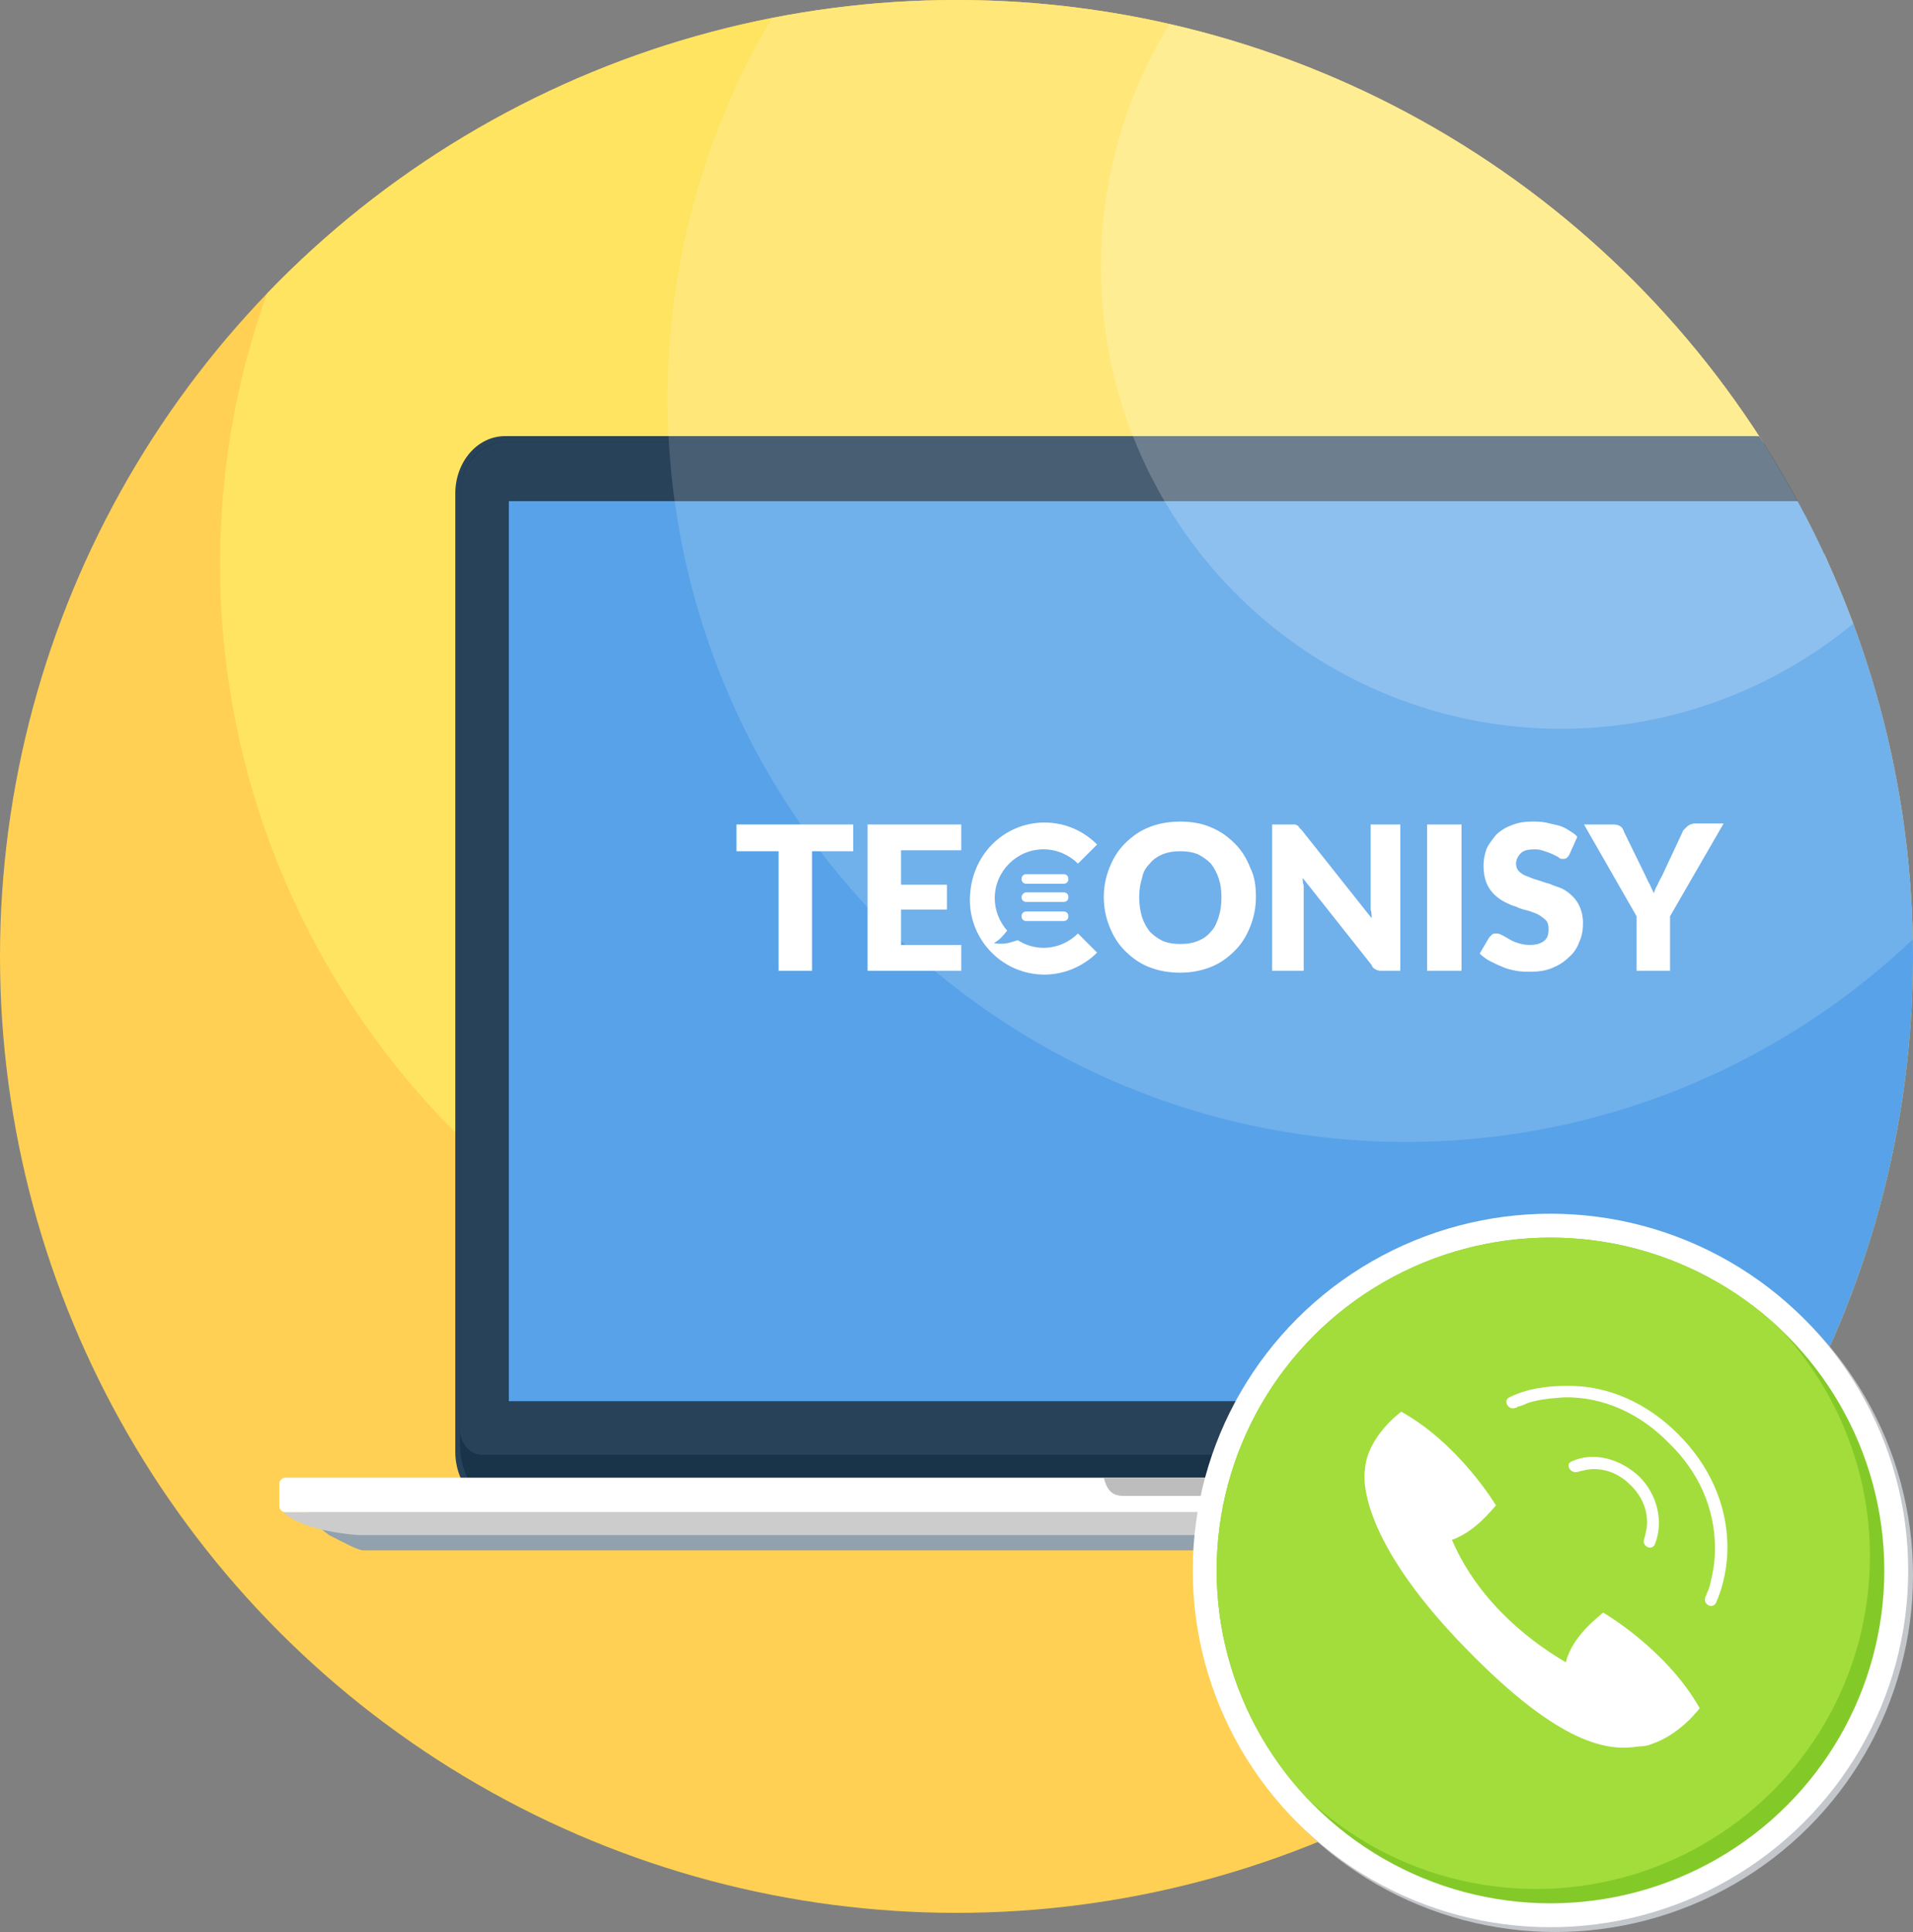 <?xml version="1.0" encoding="utf-8"?>
<!-- Generator: Adobe Illustrator 19.0.1, SVG Export Plug-In . SVG Version: 6.00 Build 0)  -->
<svg version="1.1" id="_x30_2" xmlns="http://www.w3.org/2000/svg" xmlns:xlink="http://www.w3.org/1999/xlink" x="0px" y="0px"
	 viewBox="0 0 200 202" style="enable-background:new 0 0 200 202;" xml:space="preserve">
<rect x="0" y="0" width="200" height="202" fill="#808080" stroke="none"/>
<style type="text/css">
	.st0{fill-rule:evenodd;clip-rule:evenodd;fill:#FFD053;}
	.st1{clip-path:url(#SVGID_2_);}
	.st2{fill-rule:evenodd;clip-rule:evenodd;fill:#FFE461;}
	.st3{fill-rule:evenodd;clip-rule:evenodd;fill:#284259;}
	.st4{fill-rule:evenodd;clip-rule:evenodd;fill:#92A1AE;}
	.st5{fill-rule:evenodd;clip-rule:evenodd;fill:#193349;}
	.st6{fill-rule:evenodd;clip-rule:evenodd;fill:#57A2E8;}
	.st7{fill-rule:evenodd;clip-rule:evenodd;fill:#FFFFFF;}
	.st8{fill-rule:evenodd;clip-rule:evenodd;fill:#CCCCCC;}
	.st9{fill-rule:evenodd;clip-rule:evenodd;fill:#BDBDBD;}
	.st10{opacity:0.149;clip-path:url(#SVGID_2_);}
	.st11{opacity:0.2;clip-path:url(#SVGID_2_);}
	.st12{fill-rule:evenodd;clip-rule:evenodd;fill:#C3C6CA;}
	.st13{fill-rule:evenodd;clip-rule:evenodd;fill:#83CA28;}
	.st14{clip-path:url(#SVGID_4_);}
	.st15{fill-rule:evenodd;clip-rule:evenodd;fill:#A2DD3B;}
	.st16{fill:#FFFFFF;}
</style>
<g id="Ellipse_49">
	<g>
		<circle class="st0" cx="100" cy="100" r="100"/>
	</g>
</g>
<g>
	<defs>
		<circle id="SVGID_1_" cx="100" cy="100" r="100"/>
	</defs>
	<clipPath id="SVGID_2_">
		<use xlink:href="#SVGID_1_"  style="overflow:visible;"/>
	</clipPath>
	<g id="Ellipse_35" class="st1">
		<g>
			<circle class="st2" cx="107" cy="59" r="84"/>
		</g>
	</g>
	<g id="Screen_Shell" class="st1">
		<g>
			<path class="st3" d="M183.5,45.6H52.8c-2.9,0-5.2,2.7-5.2,6v100.2c0,3.3,2.3,6,5.2,6h130.7c2.9,0,5.2-2.7,5.2-6V51.6
				C188.7,48.3,186.3,45.6,183.5,45.6z"/>
		</g>
	</g>
	<g id="Rounded_Rectangle_23" class="st1">
		<g>
			<path class="st4" d="M227.7,160.9l-3.9-1.8c-1.4-0.7-11.4-1.2-11.9-1.2l-179,0c-0.5,0-1.7,0.5-0.3,1.2l1.8,1.4
				c1.4,0.7,3,1.6,3.6,1.6h189.2C227.8,162,229.1,161.5,227.7,160.9z"/>
		</g>
	</g>
	<g id="Screen_Background" class="st1">
		<g>
			<path class="st5" d="M183.2,46.2H52.8c-2.6,0-4.7,2.4-4.7,5.4v99.6c0,3.6,2.5,6.5,5.7,6.5h128.5c3.1,0,5.7-2.9,5.7-6.5V51.6
				C187.9,48.6,185.8,46.2,183.2,46.2z"/>
		</g>
	</g>
	<g id="Screen_stroke" class="st1">
		<g>
			<path class="st3" d="M185.9,46.2h-133c-2.6,0-4.8,2.4-4.8,5.4v97.9c0,1.4,1,2.6,2.3,2.6h138c1.3,0,2.3-1.2,2.3-2.6V51.6
				C190.7,48.6,188.5,46.2,185.9,46.2z"/>
		</g>
	</g>
	<g id="Rectangle_68" class="st1">
		<g>
			<rect x="53.2" y="52.4" class="st6" width="151.9" height="94.1"/>
		</g>
	</g>
	<g class="st1">
		<path class="st7" d="M89.2,86.2V89h-4.3v12.5h-3.5V89H77v-2.8H89.2L89.2,86.2z M100.5,86.2v2.7h-6.3v3.6H99v2.6h-4.8v3.7h6.3v2.7
			h-9.8V86.2H100.5L100.5,86.2z M131.3,93.8c0,1.1-0.2,2.1-0.6,3.1c-0.4,1-0.9,1.8-1.6,2.5c-0.7,0.7-1.5,1.3-2.5,1.7
			c-1,0.4-2.1,0.6-3.2,0.6c-1.2,0-2.3-0.2-3.3-0.6c-1-0.4-1.8-1-2.5-1.7c-0.7-0.7-1.2-1.5-1.6-2.5c-0.4-1-0.6-2-0.6-3.1
			c0-1.1,0.2-2.1,0.6-3.1c0.4-1,0.9-1.8,1.6-2.5c0.7-0.7,1.5-1.3,2.5-1.7c1-0.4,2.1-0.6,3.3-0.6c1.2,0,2.3,0.2,3.2,0.6
			c1,0.4,1.8,1,2.5,1.7c0.7,0.7,1.2,1.5,1.6,2.5C131.2,91.7,131.3,92.7,131.3,93.8L131.3,93.8z M127.7,93.8c0-0.8-0.1-1.4-0.3-2
			c-0.2-0.6-0.5-1.1-0.8-1.5c-0.4-0.4-0.8-0.7-1.4-1c-0.5-0.2-1.1-0.3-1.8-0.3c-0.7,0-1.3,0.1-1.8,0.3c-0.5,0.2-1,0.5-1.4,1
			c-0.4,0.4-0.7,0.9-0.8,1.5c-0.2,0.6-0.3,1.3-0.3,2c0,0.8,0.1,1.4,0.3,2.1c0.2,0.6,0.5,1.1,0.8,1.5c0.4,0.4,0.8,0.7,1.4,1
			c0.5,0.2,1.1,0.3,1.8,0.3c0.7,0,1.3-0.1,1.8-0.3c0.5-0.2,1-0.5,1.4-1c0.4-0.4,0.6-0.9,0.8-1.5C127.6,95.3,127.7,94.6,127.7,93.8
			L127.7,93.8z M134.9,86.2c0.2,0,0.3,0,0.4,0c0.1,0,0.2,0,0.3,0.1c0.1,0,0.2,0.1,0.2,0.2c0.1,0.1,0.2,0.2,0.3,0.3l7.3,9.2
			c0-0.3,0-0.6-0.1-0.9c0-0.3,0-0.5,0-0.8v-8.1h3.1v15.3h-1.8c-0.3,0-0.5,0-0.7-0.1c-0.2-0.1-0.4-0.2-0.5-0.5l-7.2-9.1
			c0,0.3,0,0.5,0.1,0.8c0,0.3,0,0.5,0,0.7v8.2H133V86.2H134.9L134.9,86.2z M152.8,101.5h-3.6V86.2h3.6V101.5L152.8,101.5z
			 M164.1,89.3c-0.1,0.2-0.2,0.3-0.3,0.4c-0.1,0.1-0.3,0.1-0.4,0.1c-0.2,0-0.3,0-0.5-0.2c-0.2-0.1-0.4-0.2-0.6-0.3
			c-0.2-0.1-0.5-0.2-0.8-0.3c-0.3-0.1-0.6-0.2-1-0.2c-0.7,0-1.2,0.1-1.5,0.4c-0.3,0.3-0.5,0.7-0.5,1.1c0,0.3,0.1,0.6,0.3,0.8
			c0.2,0.2,0.5,0.4,0.8,0.5c0.3,0.1,0.7,0.3,1.1,0.4c0.4,0.1,0.8,0.3,1.3,0.4c0.4,0.2,0.8,0.3,1.3,0.5c0.4,0.2,0.8,0.5,1.1,0.8
			c0.3,0.3,0.6,0.7,0.8,1.2c0.2,0.5,0.3,1,0.3,1.6c0,0.7-0.1,1.4-0.4,2c-0.2,0.6-0.6,1.2-1.1,1.6c-0.5,0.5-1,0.8-1.7,1.1
			c-0.7,0.3-1.5,0.4-2.3,0.4c-0.5,0-1,0-1.5-0.1c-0.5-0.1-1-0.2-1.4-0.4c-0.5-0.2-0.9-0.4-1.3-0.6c-0.4-0.2-0.8-0.5-1.1-0.8l1-1.7
			c0.1-0.1,0.2-0.2,0.3-0.3c0.1-0.1,0.3-0.1,0.5-0.1c0.2,0,0.4,0.1,0.6,0.2c0.2,0.1,0.5,0.3,0.7,0.4c0.3,0.2,0.6,0.3,0.9,0.4
			c0.3,0.1,0.8,0.2,1.2,0.2c0.6,0,1.1-0.1,1.5-0.4c0.4-0.3,0.5-0.7,0.5-1.3c0-0.4-0.1-0.7-0.3-0.9c-0.2-0.2-0.5-0.4-0.8-0.6
			c-0.3-0.1-0.7-0.3-1.1-0.4c-0.4-0.1-0.8-0.2-1.2-0.4c-0.4-0.1-0.8-0.3-1.2-0.5c-0.4-0.2-0.8-0.5-1.1-0.8c-0.3-0.3-0.6-0.7-0.8-1.2
			c-0.2-0.5-0.3-1.1-0.3-1.8c0-0.6,0.1-1.1,0.3-1.7c0.2-0.5,0.6-1,1-1.5c0.4-0.4,1-0.8,1.6-1c0.7-0.3,1.4-0.4,2.2-0.4
			c0.5,0,0.9,0,1.4,0.1c0.4,0.1,0.9,0.2,1.3,0.3c0.4,0.1,0.8,0.3,1.1,0.5c0.3,0.2,0.7,0.4,0.9,0.7L164.1,89.3L164.1,89.3z
			 M174.6,95.8v5.7h-3.5v-5.7l-5.5-9.6h3.1c0.3,0,0.6,0.1,0.7,0.2c0.2,0.1,0.3,0.3,0.4,0.6l2.2,4.5c0.2,0.4,0.3,0.7,0.5,1
			c0.1,0.3,0.3,0.6,0.4,0.9c0.1-0.3,0.2-0.6,0.4-0.9c0.1-0.3,0.3-0.6,0.5-1l2.1-4.5c0-0.1,0.1-0.2,0.2-0.3c0.1-0.1,0.2-0.2,0.3-0.3
			c0.1-0.1,0.2-0.1,0.3-0.2c0.1,0,0.3-0.1,0.4-0.1h3.1L174.6,95.8z"/>
		<g>
			<path class="st7" d="M109.2,86c2.2,0,4.1,0.9,5.5,2.3l-2,2c-0.9-0.9-2.2-1.5-3.6-1.5c-2.8,0-5.1,2.3-5.1,5.1
				c0,1.3,0.5,2.5,1.3,3.4c-0.4,0.5-0.8,1-1.4,1.3c0.5,0.1,1,0.1,1.5,0c0.4-0.1,0.7-0.2,1-0.3c0.8,0.5,1.7,0.8,2.7,0.8
				c1.4,0,2.7-0.6,3.6-1.5l2,2c-1.4,1.4-3.4,2.3-5.5,2.3c-4.3,0-7.8-3.5-7.8-7.8C101.4,89.5,104.9,86,109.2,86z"/>
			<path class="st7" d="M107.3,93.3h3.9c0.3,0,0.5,0.2,0.5,0.5l0,0c0,0.3-0.2,0.5-0.5,0.5h-3.9c-0.3,0-0.5-0.2-0.5-0.5l0,0
				C106.8,93.6,107,93.3,107.3,93.3L107.3,93.3z M107.3,91.4h3.9c0.3,0,0.5,0.2,0.5,0.5l0,0c0,0.3-0.2,0.5-0.5,0.5h-3.9
				c-0.3,0-0.5-0.2-0.5-0.5l0,0C106.8,91.6,107,91.4,107.3,91.4L107.3,91.4z M107.3,95.3h3.9c0.3,0,0.5,0.2,0.5,0.5l0,0
				c0,0.3-0.2,0.5-0.5,0.5h-3.9c-0.3,0-0.5-0.2-0.5-0.5l0,0C106.8,95.5,107,95.3,107.3,95.3z"/>
		</g>
	</g>
	<g id="Keyboard_Base" class="st1">
		<g>
			<path class="st8" d="M220.1,158.1L220.1,158.1l-182.6,0v0c-4.4,0-6.6,0-7.9,0c2.2,2.1,7.9,2.4,7.9,2.4h182.6c0,0,5.7-0.3,7.9-2.4
				C226.7,158.1,224.7,158.1,220.1,158.1z"/>
		</g>
	</g>
	<g id="Keyboard" class="st1">
		<g>
			<path class="st7" d="M228.3,154.7c-0.1-0.1-0.2-0.2-0.4-0.2H29.8c-0.2,0-0.3,0.1-0.4,0.2c-0.1,0.1-0.2,0.2-0.2,0.4v2.4
				c0,0.3,0.3,0.6,0.6,0.6h198.1c0.3,0,0.6-0.3,0.6-0.6v-2.4C228.4,154.9,228.4,154.8,228.3,154.7z"/>
		</g>
	</g>
	<g id="Opening" class="st1">
		<g>
			<path class="st9" d="M115.4,154.5c0.3,1.2,0.8,1.9,2,1.9h22.9c1.3,0,1.8-0.7,2-1.9H115.4z"/>
		</g>
	</g>
	<g id="Ellipse_5" class="st10">
		<g>
			<ellipse class="st7" cx="147" cy="41.7" rx="77.2" ry="77.7"/>
		</g>
	</g>
	<g id="Ellipse_5_copy" class="st11">
		<g>
			<ellipse class="st7" cx="163.2" cy="27.9" rx="48.1" ry="48.3"/>
		</g>
	</g>
</g>
<g>
	<g id="Ellipse_47">
		<g>
			<ellipse class="st12" cx="162.6" cy="164.7" rx="37.4" ry="37.3"/>
		</g>
	</g>
	<g id="Ellipse_47_copy_3">
		<g>
			<ellipse class="st7" cx="162.1" cy="164.2" rx="37.4" ry="37.3"/>
		</g>
	</g>
	<g id="Ellipse_47_copy">
		<g>
			<ellipse class="st13" cx="162.1" cy="164.2" rx="34.9" ry="34.8"/>
		</g>
	</g>
	<g>
		<defs>
			<ellipse id="SVGID_3_" cx="160.6" cy="162.7" rx="34.9" ry="34.8"/>
		</defs>
		<clipPath id="SVGID_4_">
			<use xlink:href="#SVGID_3_"  style="overflow:visible;"/>
		</clipPath>
		<g id="Ellipse_47_copy_2_" class="st14">
			<g>
				<ellipse class="st15" cx="162.1" cy="164.2" rx="34.9" ry="34.8"/>
			</g>
		</g>
	</g>
	<g id="Shape_1">
		<g>
			<path class="st16" d="M177.7,178.6c-3.5-6.2-10.1-10-10.1-10c-0.4,0.4-3.2,2.4-3.9,5.2c-2.9-1.7-8.9-5.8-11.9-12.8
				c2.5-0.9,4.2-3.2,4.6-3.6c0,0-3.8-6.4-9.9-9.8c0,0-3.6,2.6-3.8,6.1l0,0c0,0-1.4,6.4,10.5,18.6c10,10.3,15,10.8,18.1,10.3
				c0.5,0,1.1-0.1,1.5-0.3c0,0,0,0,0,0l0,0C175.7,181.3,177.7,178.6,177.7,178.6z"/>
		</g>
	</g>
	<g id="Shape_2">
		<g>
			<path class="st16" d="M171.4,154.4C171.4,154.4,171.4,154.4,171.4,154.4C171.4,154.3,171.4,154.3,171.4,154.4
				C171.4,154.3,171.4,154.3,171.4,154.4c-1.9-1.8-4.7-2.7-7.1-1.6c-0.7,0.3-0.1,1.3,0.6,1.1c0,0,0,0,0,0c0,0,0,0,0,0c0,0,0,0,0,0
				c0,0,0,0,0,0c0.1,0,0.3-0.1,0.4-0.1c0.4-0.1,0.9-0.2,1.3-0.2c1.5,0,2.8,0.6,3.9,1.7c1.1,1.1,1.7,2.4,1.7,3.9
				c0,0.4-0.1,0.9-0.2,1.3c0,0.1-0.1,0.3-0.1,0.4c0,0,0,0,0,0c0,0,0,0,0,0c0,0,0,0,0,0c0,0,0,0,0,0c-0.3,0.7,0.7,1.3,1.1,0.6
				C174,159,173.2,156.2,171.4,154.4C171.4,154.4,171.4,154.4,171.4,154.4z M175.5,150C175.5,150,175.5,150,175.5,150
				C175.5,149.9,175.4,149.9,175.5,150c-0.1-0.1-0.1-0.1-0.1-0.1c0,0,0,0,0,0c-3.1-3.1-7.2-5.1-11.7-5c-2,0-4.1,0.3-5.9,1.2
				c-0.7,0.3-0.1,1.4,0.6,1.1c0,0,0.1,0,0.1,0c0,0,0,0,0,0c0,0,0.1,0,0.1-0.1c0.4-0.1,0.7-0.2,1.1-0.4c1.2-0.4,2.5-0.5,3.8-0.6
				c4.2-0.1,8.1,1.8,11,4.8c3,2.9,4.8,6.7,4.8,11c0,1.3-0.2,2.5-0.5,3.7c-0.1,0.4-0.2,0.7-0.4,1.1c0,0.1,0,0.1-0.1,0.2c0,0,0,0,0,0
				c0,0,0,0,0,0c0,0,0,0.1,0,0.1c-0.3,0.7,0.7,1.3,1.1,0.6c0.8-1.8,1.2-3.9,1.2-5.8C180.6,157.2,178.6,153.1,175.5,150z"/>
		</g>
	</g>
</g>
</svg>
